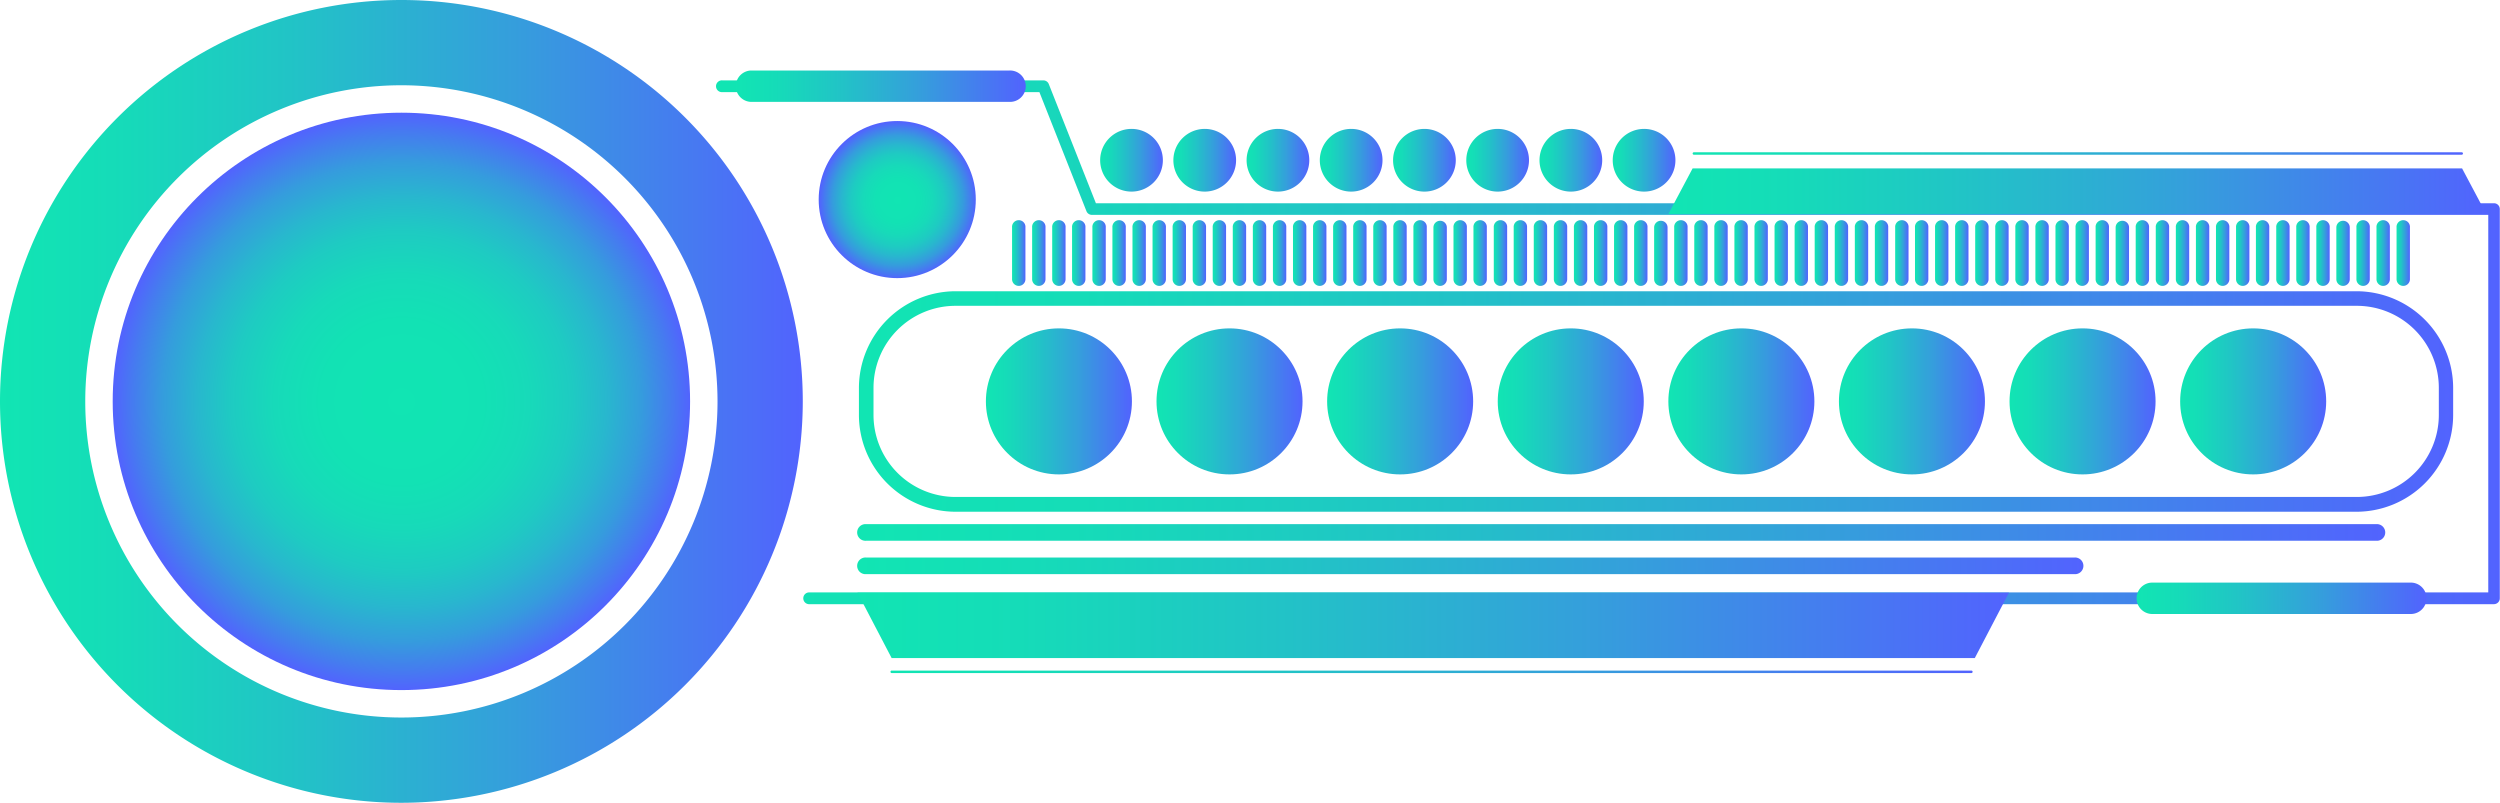 <svg xmlns="http://www.w3.org/2000/svg" xmlns:xlink="http://www.w3.org/1999/xlink" viewBox="0 0 492.04 158"><defs><style>.cls-1{mask:url(#mask);filter:url(#luminosity-noclip-2);}.cls-2{mix-blend-mode:multiply;fill:url(#Безымянный_градиент_44);}.cls-3{fill:url(#New_Gradient_Swatch_5);}.cls-4{fill:url(#New_Gradient_Swatch_5-2);}.cls-5{fill:url(#New_Gradient_Swatch_5-3);}.cls-6{fill:url(#New_Gradient_Swatch_5-4);}.cls-7{fill:url(#New_Gradient_Swatch_5-5);}.cls-8{fill:url(#New_Gradient_Swatch_5-6);}.cls-9{fill:url(#New_Gradient_Swatch_5-7);}.cls-10{fill:url(#New_Gradient_Swatch_5-8);}.cls-11{fill:url(#New_Gradient_Swatch_5-9);}.cls-12{fill:url(#New_Gradient_Swatch_5-10);}.cls-13{fill:url(#New_Gradient_Swatch_5-11);}.cls-14{fill:url(#New_Gradient_Swatch_5-12);}.cls-15{fill:url(#New_Gradient_Swatch_5-13);}.cls-16{fill:url(#New_Gradient_Swatch_5-14);}.cls-17{fill:url(#New_Gradient_Swatch_5-15);}.cls-18{fill:url(#New_Gradient_Swatch_5-16);}.cls-19{fill:url(#New_Gradient_Swatch_5-17);}.cls-20{fill:url(#New_Gradient_Swatch_5-18);}.cls-21{fill:url(#New_Gradient_Swatch_5-19);}.cls-22{fill:url(#New_Gradient_Swatch_5-20);}.cls-23{fill:url(#New_Gradient_Swatch_5-21);}.cls-24{mask:url(#mask-2);}.cls-25{fill:url(#New_Gradient_Swatch_5-22);}.cls-26{fill:url(#New_Gradient_Swatch_5-23);}.cls-27{fill:url(#New_Gradient_Swatch_5-24);}.cls-28{fill:url(#New_Gradient_Swatch_5-25);}.cls-29{fill:url(#New_Gradient_Swatch_5-26);}.cls-30{fill:url(#New_Gradient_Swatch_5-27);}.cls-31{fill:url(#New_Gradient_Swatch_5-28);}.cls-32{fill:url(#New_Gradient_Swatch_5-29);}.cls-33{fill:url(#New_Gradient_Swatch_5-30);}.cls-34{fill:url(#New_Gradient_Swatch_5-31);}.cls-35{fill:url(#New_Gradient_Swatch_5-32);}.cls-36{fill:url(#New_Gradient_Swatch_5-33);}.cls-37{fill:url(#New_Gradient_Swatch_5-34);}.cls-38{fill:url(#New_Gradient_Swatch_5-35);}.cls-39{fill:url(#New_Gradient_Swatch_5-36);}.cls-40{fill:url(#New_Gradient_Swatch_5-37);}.cls-41{fill:url(#New_Gradient_Swatch_5-38);}.cls-42{fill:url(#New_Gradient_Swatch_5-39);}.cls-43{fill:url(#New_Gradient_Swatch_5-40);}.cls-44{fill:url(#New_Gradient_Swatch_5-41);}.cls-45{fill:url(#New_Gradient_Swatch_5-42);}.cls-46{fill:url(#New_Gradient_Swatch_5-43);}.cls-47{fill:url(#New_Gradient_Swatch_5-44);}.cls-48{fill:url(#New_Gradient_Swatch_5-45);}.cls-49{fill:url(#New_Gradient_Swatch_5-46);}.cls-50{fill:url(#New_Gradient_Swatch_5-47);}.cls-51{fill:url(#New_Gradient_Swatch_5-48);}.cls-52{fill:url(#New_Gradient_Swatch_5-49);}.cls-53{fill:url(#New_Gradient_Swatch_5-50);}.cls-54{fill:url(#New_Gradient_Swatch_5-51);}.cls-55{fill:url(#New_Gradient_Swatch_5-52);}.cls-56{fill:url(#New_Gradient_Swatch_5-53);}.cls-57{fill:url(#New_Gradient_Swatch_5-54);}.cls-58{fill:url(#New_Gradient_Swatch_5-55);}.cls-59{fill:url(#New_Gradient_Swatch_5-56);}.cls-60{fill:url(#New_Gradient_Swatch_5-57);}.cls-61{fill:url(#New_Gradient_Swatch_5-58);}.cls-62{fill:url(#New_Gradient_Swatch_5-59);}.cls-63{fill:url(#New_Gradient_Swatch_5-60);}.cls-64{fill:url(#New_Gradient_Swatch_5-61);}.cls-65{fill:url(#New_Gradient_Swatch_5-62);}.cls-66{fill:url(#New_Gradient_Swatch_5-63);}.cls-67{fill:url(#New_Gradient_Swatch_5-64);}.cls-68{fill:url(#New_Gradient_Swatch_5-65);}.cls-69{fill:url(#New_Gradient_Swatch_5-66);}.cls-70{fill:url(#New_Gradient_Swatch_5-67);}.cls-71{fill:url(#New_Gradient_Swatch_5-68);}.cls-72{fill:url(#New_Gradient_Swatch_5-69);}.cls-73{fill:url(#New_Gradient_Swatch_5-70);}.cls-74{fill:url(#New_Gradient_Swatch_5-71);}.cls-75{fill:url(#New_Gradient_Swatch_5-72);}.cls-76{fill:url(#New_Gradient_Swatch_5-73);}.cls-77{fill:url(#New_Gradient_Swatch_5-74);}.cls-78{fill:url(#New_Gradient_Swatch_5-75);}.cls-79{fill:url(#New_Gradient_Swatch_5-76);}.cls-80{fill:url(#New_Gradient_Swatch_5-77);}.cls-81{fill:url(#New_Gradient_Swatch_5-78);}.cls-82{fill:url(#New_Gradient_Swatch_5-79);}.cls-83{fill:url(#New_Gradient_Swatch_5-80);}.cls-84{fill:url(#New_Gradient_Swatch_5-81);}.cls-85{fill:url(#New_Gradient_Swatch_5-82);}.cls-86{fill:url(#New_Gradient_Swatch_5-83);}.cls-87{fill:url(#New_Gradient_Swatch_5-84);}.cls-88{fill:url(#New_Gradient_Swatch_5-85);}.cls-89{fill:url(#New_Gradient_Swatch_5-86);}.cls-90{fill:url(#New_Gradient_Swatch_5-87);}.cls-91{fill:url(#New_Gradient_Swatch_5-88);}.cls-92{fill:url(#New_Gradient_Swatch_5-89);}.cls-93{fill:url(#New_Gradient_Swatch_5-90);}.cls-94{fill:url(#New_Gradient_Swatch_5-91);}.cls-95{fill:url(#New_Gradient_Swatch_5-92);}.cls-96{fill:url(#New_Gradient_Swatch_5-93);}.cls-97{fill:url(#New_Gradient_Swatch_5-94);}.cls-98{fill:url(#New_Gradient_Swatch_5-95);}.cls-99{fill:url(#New_Gradient_Swatch_5-96);}.cls-100{fill:url(#New_Gradient_Swatch_5-97);}.cls-101{fill:url(#New_Gradient_Swatch_5-98);}.cls-102{fill:url(#New_Gradient_Swatch_6);}.cls-103{fill:url(#New_Gradient_Swatch_6-2);}.cls-104{filter:url(#luminosity-noclip);}</style><filter id="luminosity-noclip" x="170.47" y="-8265.27" width="310.94" height="32766" filterUnits="userSpaceOnUse" color-interpolation-filters="sRGB"><feFlood flood-color="#fff" result="bg"/><feBlend in="SourceGraphic" in2="bg"/></filter><mask id="mask" x="170.47" y="-8265.27" width="310.94" height="32766" maskUnits="userSpaceOnUse"><g class="cls-104"/></mask><linearGradient id="Безымянный_градиент_44" x1="170.47" y1="79" x2="481.41" y2="79" gradientUnits="userSpaceOnUse"><stop offset="0" stop-color="#1a1a1a"/><stop offset="1" stop-color="#1a1a1a"/></linearGradient><linearGradient id="New_Gradient_Swatch_5" x1="141.03" y1="67.36" x2="492.04" y2="67.36" gradientUnits="userSpaceOnUse"><stop offset="0" stop-color="#11e5b3"/><stop offset="0.14" stop-color="#15dcb8"/><stop offset="0.36" stop-color="#21c4c6"/><stop offset="0.64" stop-color="#359edc"/><stop offset="0.97" stop-color="#4f68fb"/><stop offset="1" stop-color="#5263fe"/></linearGradient><linearGradient id="New_Gradient_Swatch_5-2" x1="144.66" y1="16.97" x2="201.71" y2="16.97" xlink:href="#New_Gradient_Swatch_5"/><linearGradient id="New_Gradient_Swatch_5-3" x1="420.35" y1="117.75" x2="477.4" y2="117.75" xlink:href="#New_Gradient_Swatch_5"/><linearGradient id="New_Gradient_Swatch_5-4" x1="168.83" y1="104.79" x2="469.57" y2="104.79" xlink:href="#New_Gradient_Swatch_5"/><linearGradient id="New_Gradient_Swatch_5-5" x1="168.83" y1="111.33" x2="409.92" y2="111.33" xlink:href="#New_Gradient_Swatch_5"/><linearGradient id="New_Gradient_Swatch_5-6" x1="194.04" y1="79" x2="222.78" y2="79" xlink:href="#New_Gradient_Swatch_5"/><linearGradient id="New_Gradient_Swatch_5-7" x1="227.62" y1="79" x2="256.36" y2="79" xlink:href="#New_Gradient_Swatch_5"/><linearGradient id="New_Gradient_Swatch_5-8" x1="261.2" y1="79" x2="289.94" y2="79" xlink:href="#New_Gradient_Swatch_5"/><linearGradient id="New_Gradient_Swatch_5-9" x1="294.78" y1="79" x2="323.52" y2="79" xlink:href="#New_Gradient_Swatch_5"/><linearGradient id="New_Gradient_Swatch_5-10" x1="328.36" y1="79" x2="357.09" y2="79" xlink:href="#New_Gradient_Swatch_5"/><linearGradient id="New_Gradient_Swatch_5-11" x1="361.94" y1="79" x2="390.67" y2="79" xlink:href="#New_Gradient_Swatch_5"/><linearGradient id="New_Gradient_Swatch_5-12" x1="395.51" y1="79" x2="424.25" y2="79" xlink:href="#New_Gradient_Swatch_5"/><linearGradient id="New_Gradient_Swatch_5-13" x1="429.09" y1="79" x2="457.83" y2="79" xlink:href="#New_Gradient_Swatch_5"/><linearGradient id="New_Gradient_Swatch_5-14" x1="216.54" y1="31.54" x2="228.87" y2="31.54" xlink:href="#New_Gradient_Swatch_5"/><linearGradient id="New_Gradient_Swatch_5-15" x1="230.95" y1="31.54" x2="243.28" y2="31.54" xlink:href="#New_Gradient_Swatch_5"/><linearGradient id="New_Gradient_Swatch_5-16" x1="245.36" y1="31.54" x2="257.69" y2="31.54" xlink:href="#New_Gradient_Swatch_5"/><linearGradient id="New_Gradient_Swatch_5-17" x1="259.77" y1="31.54" x2="272.1" y2="31.54" xlink:href="#New_Gradient_Swatch_5"/><linearGradient id="New_Gradient_Swatch_5-18" x1="274.18" y1="31.54" x2="286.52" y2="31.54" xlink:href="#New_Gradient_Swatch_5"/><linearGradient id="New_Gradient_Swatch_5-19" x1="288.59" y1="31.54" x2="300.93" y2="31.54" xlink:href="#New_Gradient_Swatch_5"/><linearGradient id="New_Gradient_Swatch_5-20" x1="303" y1="31.54" x2="315.34" y2="31.54" xlink:href="#New_Gradient_Swatch_5"/><linearGradient id="New_Gradient_Swatch_5-21" x1="317.41" y1="31.54" x2="329.75" y2="31.54" xlink:href="#New_Gradient_Swatch_5"/><filter id="luminosity-noclip-2" x="170.47" y="58.74" width="310.94" height="40.53" filterUnits="userSpaceOnUse" color-interpolation-filters="sRGB"><feFlood flood-color="#fff" result="bg"/><feBlend in="SourceGraphic" in2="bg"/></filter><mask id="mask-2" x="170.47" y="58.74" width="310.94" height="40.53" maskUnits="userSpaceOnUse"><g class="cls-1"><rect class="cls-2" x="170.47" y="58.74" width="310.94" height="40.53" rx="6.08"/></g></mask><linearGradient id="New_Gradient_Swatch_5-22" x1="170.47" y1="79" x2="481.41" y2="79" xlink:href="#New_Gradient_Swatch_5"/><linearGradient id="New_Gradient_Swatch_5-23" x1="169.01" y1="79" x2="482.86" y2="79" xlink:href="#New_Gradient_Swatch_5"/><linearGradient id="New_Gradient_Swatch_5-24" x1="0" y1="79" x2="158" y2="79" xlink:href="#New_Gradient_Swatch_5"/><linearGradient id="New_Gradient_Swatch_5-25" x1="168.77" y1="123.09" x2="395.39" y2="123.09" xlink:href="#New_Gradient_Swatch_5"/><linearGradient id="New_Gradient_Swatch_5-26" x1="328.36" y1="37.64" x2="489.35" y2="37.64" xlink:href="#New_Gradient_Swatch_5"/><linearGradient id="New_Gradient_Swatch_5-27" x1="199.19" y1="49.86" x2="201.82" y2="49.86" xlink:href="#New_Gradient_Swatch_5"/><linearGradient id="New_Gradient_Swatch_5-28" x1="203.14" y1="49.86" x2="205.77" y2="49.86" xlink:href="#New_Gradient_Swatch_5"/><linearGradient id="New_Gradient_Swatch_5-29" x1="207.09" y1="49.86" x2="209.72" y2="49.86" xlink:href="#New_Gradient_Swatch_5"/><linearGradient id="New_Gradient_Swatch_5-30" x1="211.04" y1="49.86" x2="213.67" y2="49.86" xlink:href="#New_Gradient_Swatch_5"/><linearGradient id="New_Gradient_Swatch_5-31" x1="214.99" y1="49.86" x2="217.62" y2="49.86" xlink:href="#New_Gradient_Swatch_5"/><linearGradient id="New_Gradient_Swatch_5-32" x1="218.94" y1="49.86" x2="221.57" y2="49.86" xlink:href="#New_Gradient_Swatch_5"/><linearGradient id="New_Gradient_Swatch_5-33" x1="222.89" y1="49.86" x2="225.52" y2="49.86" xlink:href="#New_Gradient_Swatch_5"/><linearGradient id="New_Gradient_Swatch_5-34" x1="226.84" y1="49.86" x2="229.47" y2="49.86" xlink:href="#New_Gradient_Swatch_5"/><linearGradient id="New_Gradient_Swatch_5-35" x1="230.79" y1="49.86" x2="233.42" y2="49.86" xlink:href="#New_Gradient_Swatch_5"/><linearGradient id="New_Gradient_Swatch_5-36" x1="234.74" y1="49.86" x2="237.37" y2="49.86" xlink:href="#New_Gradient_Swatch_5"/><linearGradient id="New_Gradient_Swatch_5-37" x1="238.68" y1="49.86" x2="241.31" y2="49.86" xlink:href="#New_Gradient_Swatch_5"/><linearGradient id="New_Gradient_Swatch_5-38" x1="242.63" y1="49.86" x2="245.26" y2="49.86" xlink:href="#New_Gradient_Swatch_5"/><linearGradient id="New_Gradient_Swatch_5-39" x1="246.58" y1="49.86" x2="249.21" y2="49.86" xlink:href="#New_Gradient_Swatch_5"/><linearGradient id="New_Gradient_Swatch_5-40" x1="250.53" y1="49.86" x2="253.16" y2="49.86" xlink:href="#New_Gradient_Swatch_5"/><linearGradient id="New_Gradient_Swatch_5-41" x1="254.48" y1="49.86" x2="257.11" y2="49.86" xlink:href="#New_Gradient_Swatch_5"/><linearGradient id="New_Gradient_Swatch_5-42" x1="258.43" y1="49.86" x2="261.06" y2="49.86" xlink:href="#New_Gradient_Swatch_5"/><linearGradient id="New_Gradient_Swatch_5-43" x1="262.38" y1="49.86" x2="265.01" y2="49.86" xlink:href="#New_Gradient_Swatch_5"/><linearGradient id="New_Gradient_Swatch_5-44" x1="266.33" y1="49.86" x2="268.96" y2="49.86" xlink:href="#New_Gradient_Swatch_5"/><linearGradient id="New_Gradient_Swatch_5-45" x1="270.28" y1="49.86" x2="272.91" y2="49.86" xlink:href="#New_Gradient_Swatch_5"/><linearGradient id="New_Gradient_Swatch_5-46" x1="274.23" y1="49.86" x2="276.86" y2="49.86" xlink:href="#New_Gradient_Swatch_5"/><linearGradient id="New_Gradient_Swatch_5-47" x1="278.18" y1="49.86" x2="280.81" y2="49.86" xlink:href="#New_Gradient_Swatch_5"/><linearGradient id="New_Gradient_Swatch_5-48" x1="282.12" y1="49.86" x2="284.76" y2="49.86" xlink:href="#New_Gradient_Swatch_5"/><linearGradient id="New_Gradient_Swatch_5-49" x1="286.07" y1="49.86" x2="288.7" y2="49.86" xlink:href="#New_Gradient_Swatch_5"/><linearGradient id="New_Gradient_Swatch_5-50" x1="290.02" y1="49.86" x2="292.65" y2="49.86" xlink:href="#New_Gradient_Swatch_5"/><linearGradient id="New_Gradient_Swatch_5-51" x1="293.97" y1="49.86" x2="296.6" y2="49.86" xlink:href="#New_Gradient_Swatch_5"/><linearGradient id="New_Gradient_Swatch_5-52" x1="297.92" y1="49.86" x2="300.55" y2="49.86" xlink:href="#New_Gradient_Swatch_5"/><linearGradient id="New_Gradient_Swatch_5-53" x1="301.87" y1="49.86" x2="304.5" y2="49.86" xlink:href="#New_Gradient_Swatch_5"/><linearGradient id="New_Gradient_Swatch_5-54" x1="305.82" y1="49.86" x2="308.45" y2="49.86" xlink:href="#New_Gradient_Swatch_5"/><linearGradient id="New_Gradient_Swatch_5-55" x1="309.77" y1="49.86" x2="312.4" y2="49.86" xlink:href="#New_Gradient_Swatch_5"/><linearGradient id="New_Gradient_Swatch_5-56" x1="313.72" y1="49.86" x2="316.35" y2="49.86" xlink:href="#New_Gradient_Swatch_5"/><linearGradient id="New_Gradient_Swatch_5-57" x1="317.67" y1="49.86" x2="320.3" y2="49.86" xlink:href="#New_Gradient_Swatch_5"/><linearGradient id="New_Gradient_Swatch_5-58" x1="321.62" y1="49.86" x2="324.25" y2="49.86" xlink:href="#New_Gradient_Swatch_5"/><linearGradient id="New_Gradient_Swatch_5-59" x1="325.56" y1="49.86" x2="328.2" y2="49.86" xlink:href="#New_Gradient_Swatch_5"/><linearGradient id="New_Gradient_Swatch_5-60" x1="329.51" y1="49.86" x2="332.14" y2="49.86" xlink:href="#New_Gradient_Swatch_5"/><linearGradient id="New_Gradient_Swatch_5-61" x1="333.46" y1="49.86" x2="336.09" y2="49.86" xlink:href="#New_Gradient_Swatch_5"/><linearGradient id="New_Gradient_Swatch_5-62" x1="337.41" y1="49.86" x2="340.04" y2="49.86" xlink:href="#New_Gradient_Swatch_5"/><linearGradient id="New_Gradient_Swatch_5-63" x1="341.36" y1="49.86" x2="343.99" y2="49.86" xlink:href="#New_Gradient_Swatch_5"/><linearGradient id="New_Gradient_Swatch_5-64" x1="345.31" y1="49.86" x2="347.94" y2="49.86" xlink:href="#New_Gradient_Swatch_5"/><linearGradient id="New_Gradient_Swatch_5-65" x1="349.26" y1="49.86" x2="351.89" y2="49.86" xlink:href="#New_Gradient_Swatch_5"/><linearGradient id="New_Gradient_Swatch_5-66" x1="353.21" y1="49.86" x2="355.84" y2="49.86" xlink:href="#New_Gradient_Swatch_5"/><linearGradient id="New_Gradient_Swatch_5-67" x1="357.16" y1="49.86" x2="359.79" y2="49.86" xlink:href="#New_Gradient_Swatch_5"/><linearGradient id="New_Gradient_Swatch_5-68" x1="361.11" y1="49.86" x2="363.74" y2="49.86" xlink:href="#New_Gradient_Swatch_5"/><linearGradient id="New_Gradient_Swatch_5-69" x1="365.06" y1="49.86" x2="367.69" y2="49.86" xlink:href="#New_Gradient_Swatch_5"/><linearGradient id="New_Gradient_Swatch_5-70" x1="369.01" y1="49.86" x2="371.64" y2="49.86" xlink:href="#New_Gradient_Swatch_5"/><linearGradient id="New_Gradient_Swatch_5-71" x1="372.95" y1="49.86" x2="375.58" y2="49.86" xlink:href="#New_Gradient_Swatch_5"/><linearGradient id="New_Gradient_Swatch_5-72" x1="376.9" y1="49.86" x2="379.53" y2="49.86" xlink:href="#New_Gradient_Swatch_5"/><linearGradient id="New_Gradient_Swatch_5-73" x1="380.85" y1="49.86" x2="383.48" y2="49.86" xlink:href="#New_Gradient_Swatch_5"/><linearGradient id="New_Gradient_Swatch_5-74" x1="384.8" y1="49.86" x2="387.43" y2="49.86" xlink:href="#New_Gradient_Swatch_5"/><linearGradient id="New_Gradient_Swatch_5-75" x1="388.75" y1="49.86" x2="391.38" y2="49.86" xlink:href="#New_Gradient_Swatch_5"/><linearGradient id="New_Gradient_Swatch_5-76" x1="392.7" y1="49.86" x2="395.33" y2="49.86" xlink:href="#New_Gradient_Swatch_5"/><linearGradient id="New_Gradient_Swatch_5-77" x1="396.65" y1="49.86" x2="399.28" y2="49.86" xlink:href="#New_Gradient_Swatch_5"/><linearGradient id="New_Gradient_Swatch_5-78" x1="400.6" y1="49.86" x2="403.23" y2="49.86" xlink:href="#New_Gradient_Swatch_5"/><linearGradient id="New_Gradient_Swatch_5-79" x1="404.55" y1="49.86" x2="407.18" y2="49.86" xlink:href="#New_Gradient_Swatch_5"/><linearGradient id="New_Gradient_Swatch_5-80" x1="408.5" y1="49.86" x2="411.13" y2="49.86" xlink:href="#New_Gradient_Swatch_5"/><linearGradient id="New_Gradient_Swatch_5-81" x1="412.45" y1="49.86" x2="415.08" y2="49.86" xlink:href="#New_Gradient_Swatch_5"/><linearGradient id="New_Gradient_Swatch_5-82" x1="416.39" y1="49.86" x2="419.03" y2="49.86" xlink:href="#New_Gradient_Swatch_5"/><linearGradient id="New_Gradient_Swatch_5-83" x1="420.34" y1="49.86" x2="422.97" y2="49.86" xlink:href="#New_Gradient_Swatch_5"/><linearGradient id="New_Gradient_Swatch_5-84" x1="424.29" y1="49.86" x2="426.92" y2="49.86" xlink:href="#New_Gradient_Swatch_5"/><linearGradient id="New_Gradient_Swatch_5-85" x1="428.24" y1="49.86" x2="430.87" y2="49.86" xlink:href="#New_Gradient_Swatch_5"/><linearGradient id="New_Gradient_Swatch_5-86" x1="432.19" y1="49.86" x2="434.82" y2="49.86" xlink:href="#New_Gradient_Swatch_5"/><linearGradient id="New_Gradient_Swatch_5-87" x1="436.14" y1="49.86" x2="438.77" y2="49.86" xlink:href="#New_Gradient_Swatch_5"/><linearGradient id="New_Gradient_Swatch_5-88" x1="440.09" y1="49.86" x2="442.72" y2="49.86" xlink:href="#New_Gradient_Swatch_5"/><linearGradient id="New_Gradient_Swatch_5-89" x1="444.04" y1="49.86" x2="446.67" y2="49.86" xlink:href="#New_Gradient_Swatch_5"/><linearGradient id="New_Gradient_Swatch_5-90" x1="447.99" y1="49.86" x2="450.62" y2="49.86" xlink:href="#New_Gradient_Swatch_5"/><linearGradient id="New_Gradient_Swatch_5-91" x1="451.94" y1="49.86" x2="454.57" y2="49.86" xlink:href="#New_Gradient_Swatch_5"/><linearGradient id="New_Gradient_Swatch_5-92" x1="455.89" y1="49.86" x2="458.52" y2="49.86" xlink:href="#New_Gradient_Swatch_5"/><linearGradient id="New_Gradient_Swatch_5-93" x1="459.83" y1="49.86" x2="462.47" y2="49.86" xlink:href="#New_Gradient_Swatch_5"/><linearGradient id="New_Gradient_Swatch_5-94" x1="463.78" y1="49.86" x2="466.41" y2="49.86" xlink:href="#New_Gradient_Swatch_5"/><linearGradient id="New_Gradient_Swatch_5-95" x1="467.73" y1="49.86" x2="470.36" y2="49.86" xlink:href="#New_Gradient_Swatch_5"/><linearGradient id="New_Gradient_Swatch_5-96" x1="471.68" y1="49.86" x2="474.31" y2="49.86" xlink:href="#New_Gradient_Swatch_5"/><linearGradient id="New_Gradient_Swatch_5-97" x1="175.31" y1="132.23" x2="388.2" y2="132.23" xlink:href="#New_Gradient_Swatch_5"/><linearGradient id="New_Gradient_Swatch_5-98" x1="333.14" y1="30.21" x2="484.75" y2="30.21" xlink:href="#New_Gradient_Swatch_5"/><radialGradient id="New_Gradient_Swatch_6" cx="80.78" cy="70.19" r="56.82" gradientTransform="matrix(1, 0, 0, -1, -1.72, 149.26)" gradientUnits="userSpaceOnUse"><stop offset="0" stop-color="#11e5b3"/><stop offset="0.28" stop-color="#12e2b4"/><stop offset="0.44" stop-color="#17dab9"/><stop offset="0.59" stop-color="#1ecbc2"/><stop offset="0.71" stop-color="#28b7ce"/><stop offset="0.83" stop-color="#359cdd"/><stop offset="0.93" stop-color="#457cef"/><stop offset="1" stop-color="#5263fe"/></radialGradient><radialGradient id="New_Gradient_Swatch_6-2" cx="178.41" cy="109.82" r="15.46" xlink:href="#New_Gradient_Swatch_6"/></defs><title>loading_10_green_blue</title><g id="Layer_2" data-name="Layer 2"><g id="Layer_1-2" data-name="Layer 1"><path class="cls-3" d="M490.88,118.91H159.15a1.16,1.16,0,0,1,0-2.31H489.73V42.29H214.9a1.15,1.15,0,0,1-1.07-.73l-9.26-23.43H142.19a1.16,1.16,0,1,1,0-2.31h63.16a1.15,1.15,0,0,1,1.07.73L215.69,40H490.88A1.15,1.15,0,0,1,492,41.14v76.61A1.16,1.16,0,0,1,490.88,118.91Z"/><path class="cls-4" d="M198.62,20.05H147.74a3.09,3.09,0,0,1,0-6.17h50.88a3.09,3.09,0,1,1,0,6.17Z"/><path class="cls-5" d="M474.31,120.84H423.43a3.09,3.09,0,0,1,0-6.17h50.88a3.09,3.09,0,1,1,0,6.17Z"/><path class="cls-6" d="M467.94,106.43H170.47a1.64,1.64,0,1,1,0-3.27H467.94a1.64,1.64,0,0,1,0,3.27Z"/><path class="cls-7" d="M408.28,113H170.47a1.64,1.64,0,1,1,0-3.27H408.28a1.64,1.64,0,1,1,0,3.27Z"/><circle class="cls-8" cx="208.41" cy="79" r="14.37"/><circle class="cls-9" cx="241.99" cy="79" r="14.37"/><circle class="cls-10" cx="275.57" cy="79" r="14.37"/><circle class="cls-11" cx="309.15" cy="79" r="14.37"/><circle class="cls-12" cx="342.73" cy="79" r="14.37"/><circle class="cls-13" cx="376.3" cy="79" r="14.37"/><circle class="cls-14" cx="409.88" cy="79" r="14.37"/><circle class="cls-15" cx="443.46" cy="79" r="14.37"/><path class="cls-16" d="M228.87,31.54a6.17,6.17,0,1,1-6.16-6.17A6.16,6.16,0,0,1,228.87,31.54Z"/><path class="cls-17" d="M243.28,31.54a6.17,6.17,0,1,1-6.16-6.17A6.16,6.16,0,0,1,243.28,31.54Z"/><path class="cls-18" d="M257.69,31.54a6.17,6.17,0,1,1-6.16-6.17A6.16,6.16,0,0,1,257.69,31.54Z"/><path class="cls-19" d="M272.1,31.54a6.17,6.17,0,1,1-6.16-6.17A6.16,6.16,0,0,1,272.1,31.54Z"/><path class="cls-20" d="M286.52,31.54a6.17,6.17,0,1,1-6.17-6.17A6.17,6.17,0,0,1,286.52,31.54Z"/><path class="cls-21" d="M300.93,31.54a6.17,6.17,0,1,1-6.17-6.17A6.16,6.16,0,0,1,300.93,31.54Z"/><path class="cls-22" d="M315.34,31.54a6.17,6.17,0,1,1-6.17-6.17A6.16,6.16,0,0,1,315.34,31.54Z"/><path class="cls-23" d="M329.75,31.54a6.17,6.17,0,1,1-6.17-6.17A6.16,6.16,0,0,1,329.75,31.54Z"/><g class="cls-24"><rect class="cls-25" x="170.47" y="58.74" width="310.94" height="40.53" rx="6.08"/></g><path class="cls-26" d="M463.82,100.72H188.05a19.06,19.06,0,0,1-19-19V76.32a19.06,19.06,0,0,1,19-19H463.82a19.06,19.06,0,0,1,19,19v5.36A19.06,19.06,0,0,1,463.82,100.72ZM188.05,60.19a16.15,16.15,0,0,0-16.13,16.13v5.36a16.15,16.15,0,0,0,16.13,16.13H463.82A16.15,16.15,0,0,0,480,81.68V76.32a16.15,16.15,0,0,0-16.13-16.13Z"/><path class="cls-27" d="M79,158a79,79,0,1,1,79-79A79.09,79.09,0,0,1,79,158ZM79,16.78A62.22,62.22,0,1,0,141.22,79,62.29,62.29,0,0,0,79,16.78Z"/><polygon class="cls-28" points="388.67 129.52 175.49 129.52 168.77 116.65 395.39 116.65 388.67 129.52"/><polygon class="cls-29" points="484.58 33.15 333.13 33.15 328.36 42.13 489.35 42.13 484.58 33.15"/><path class="cls-30" d="M200.51,56.27A1.32,1.32,0,0,1,199.19,55V44.77a1.32,1.32,0,1,1,2.63,0V55A1.32,1.32,0,0,1,200.51,56.27Z"/><path class="cls-31" d="M204.46,56.27A1.32,1.32,0,0,1,203.14,55V44.77a1.32,1.32,0,1,1,2.63,0V55A1.32,1.32,0,0,1,204.46,56.27Z"/><path class="cls-32" d="M208.41,56.27A1.32,1.32,0,0,1,207.09,55V44.77a1.32,1.32,0,1,1,2.63,0V55A1.32,1.32,0,0,1,208.41,56.27Z"/><path class="cls-33" d="M212.36,56.27A1.32,1.32,0,0,1,211,55V44.77a1.32,1.32,0,1,1,2.63,0V55A1.32,1.32,0,0,1,212.36,56.27Z"/><path class="cls-34" d="M216.31,56.27A1.32,1.32,0,0,1,215,55V44.77a1.32,1.32,0,1,1,2.63,0V55A1.32,1.32,0,0,1,216.31,56.27Z"/><path class="cls-35" d="M220.25,56.27A1.32,1.32,0,0,1,218.94,55V44.77a1.32,1.32,0,1,1,2.63,0V55A1.32,1.32,0,0,1,220.25,56.27Z"/><path class="cls-36" d="M224.2,56.27A1.32,1.32,0,0,1,222.89,55V44.77a1.32,1.32,0,1,1,2.63,0V55A1.32,1.32,0,0,1,224.2,56.27Z"/><path class="cls-37" d="M228.15,56.27A1.32,1.32,0,0,1,226.84,55V44.77a1.32,1.32,0,1,1,2.63,0V55A1.32,1.32,0,0,1,228.15,56.27Z"/><path class="cls-38" d="M232.1,56.27A1.31,1.31,0,0,1,230.79,55V44.77a1.32,1.32,0,1,1,2.63,0V55A1.32,1.32,0,0,1,232.1,56.27Z"/><path class="cls-39" d="M236.05,56.27A1.31,1.31,0,0,1,234.74,55V44.77a1.32,1.32,0,1,1,2.63,0V55A1.32,1.32,0,0,1,236.05,56.27Z"/><path class="cls-40" d="M240,56.27A1.32,1.32,0,0,1,238.68,55V44.77a1.32,1.32,0,1,1,2.63,0V55A1.31,1.31,0,0,1,240,56.27Z"/><path class="cls-41" d="M244,56.27A1.32,1.32,0,0,1,242.63,55V44.77a1.32,1.32,0,1,1,2.63,0V55A1.31,1.31,0,0,1,244,56.27Z"/><path class="cls-42" d="M247.9,56.27A1.32,1.32,0,0,1,246.58,55V44.77a1.32,1.32,0,1,1,2.63,0V55A1.32,1.32,0,0,1,247.9,56.27Z"/><path class="cls-43" d="M251.85,56.27A1.32,1.32,0,0,1,250.53,55V44.77a1.32,1.32,0,1,1,2.63,0V55A1.32,1.32,0,0,1,251.85,56.27Z"/><path class="cls-44" d="M255.8,56.27A1.32,1.32,0,0,1,254.48,55V44.77a1.32,1.32,0,1,1,2.63,0V55A1.32,1.32,0,0,1,255.8,56.27Z"/><path class="cls-45" d="M259.75,56.27A1.32,1.32,0,0,1,258.43,55V44.77a1.32,1.32,0,1,1,2.63,0V55A1.32,1.32,0,0,1,259.75,56.27Z"/><path class="cls-46" d="M263.69,56.27A1.32,1.32,0,0,1,262.38,55V44.77a1.32,1.32,0,1,1,2.63,0V55A1.32,1.32,0,0,1,263.69,56.27Z"/><path class="cls-47" d="M267.64,56.27A1.32,1.32,0,0,1,266.33,55V44.77a1.32,1.32,0,1,1,2.63,0V55A1.32,1.32,0,0,1,267.64,56.27Z"/><path class="cls-48" d="M271.59,56.27A1.32,1.32,0,0,1,270.28,55V44.77a1.32,1.32,0,1,1,2.63,0V55A1.32,1.32,0,0,1,271.59,56.27Z"/><path class="cls-49" d="M275.54,56.27A1.32,1.32,0,0,1,274.23,55V44.77a1.32,1.32,0,1,1,2.63,0V55A1.32,1.32,0,0,1,275.54,56.27Z"/><path class="cls-50" d="M279.49,56.27A1.31,1.31,0,0,1,278.18,55V44.77a1.32,1.32,0,1,1,2.63,0V55A1.32,1.32,0,0,1,279.49,56.27Z"/><path class="cls-51" d="M283.44,56.27A1.32,1.32,0,0,1,282.12,55V44.77a1.32,1.32,0,0,1,2.64,0V55A1.32,1.32,0,0,1,283.44,56.27Z"/><path class="cls-52" d="M287.39,56.27A1.32,1.32,0,0,1,286.07,55V44.77a1.32,1.32,0,1,1,2.63,0V55A1.31,1.31,0,0,1,287.39,56.27Z"/><path class="cls-53" d="M291.34,56.27A1.32,1.32,0,0,1,290,55V44.77a1.32,1.32,0,1,1,2.63,0V55A1.32,1.32,0,0,1,291.34,56.27Z"/><path class="cls-54" d="M295.29,56.27A1.32,1.32,0,0,1,294,55V44.77a1.32,1.32,0,1,1,2.63,0V55A1.32,1.32,0,0,1,295.29,56.27Z"/><path class="cls-55" d="M299.24,56.27A1.32,1.32,0,0,1,297.92,55V44.77a1.32,1.32,0,1,1,2.63,0V55A1.32,1.32,0,0,1,299.24,56.27Z"/><path class="cls-56" d="M303.19,56.27A1.32,1.32,0,0,1,301.87,55V44.77a1.32,1.32,0,1,1,2.63,0V55A1.32,1.32,0,0,1,303.19,56.27Z"/><path class="cls-57" d="M307.13,56.27A1.32,1.32,0,0,1,305.82,55V44.77a1.32,1.32,0,1,1,2.63,0V55A1.32,1.32,0,0,1,307.13,56.27Z"/><path class="cls-58" d="M311.08,56.27A1.32,1.32,0,0,1,309.77,55V44.77a1.32,1.32,0,1,1,2.63,0V55A1.32,1.32,0,0,1,311.08,56.27Z"/><path class="cls-59" d="M315,56.27A1.32,1.32,0,0,1,313.72,55V44.77a1.32,1.32,0,1,1,2.63,0V55A1.32,1.32,0,0,1,315,56.27Z"/><path class="cls-60" d="M319,56.27A1.32,1.32,0,0,1,317.67,55V44.77a1.32,1.32,0,1,1,2.63,0V55A1.32,1.32,0,0,1,319,56.27Z"/><path class="cls-61" d="M322.93,56.27A1.31,1.31,0,0,1,321.62,55V44.77a1.32,1.32,0,1,1,2.63,0V55A1.32,1.32,0,0,1,322.93,56.27Z"/><path class="cls-62" d="M326.88,56.27A1.32,1.32,0,0,1,325.56,55V44.77a1.32,1.32,0,1,1,2.64,0V55A1.32,1.32,0,0,1,326.88,56.27Z"/><path class="cls-63" d="M330.83,56.27A1.32,1.32,0,0,1,329.51,55V44.77a1.32,1.32,0,1,1,2.63,0V55A1.31,1.31,0,0,1,330.83,56.27Z"/><path class="cls-64" d="M334.78,56.27A1.32,1.32,0,0,1,333.46,55V44.77a1.32,1.32,0,1,1,2.63,0V55A1.32,1.32,0,0,1,334.78,56.27Z"/><path class="cls-65" d="M338.73,56.27A1.32,1.32,0,0,1,337.41,55V44.77a1.32,1.32,0,1,1,2.63,0V55A1.32,1.32,0,0,1,338.73,56.27Z"/><path class="cls-66" d="M342.68,56.27A1.32,1.32,0,0,1,341.36,55V44.77a1.32,1.32,0,1,1,2.63,0V55A1.32,1.32,0,0,1,342.68,56.27Z"/><path class="cls-67" d="M346.63,56.27A1.32,1.32,0,0,1,345.31,55V44.77a1.32,1.32,0,1,1,2.63,0V55A1.32,1.32,0,0,1,346.63,56.27Z"/><path class="cls-68" d="M350.57,56.27A1.32,1.32,0,0,1,349.26,55V44.77a1.32,1.32,0,1,1,2.63,0V55A1.32,1.32,0,0,1,350.57,56.27Z"/><path class="cls-69" d="M354.52,56.27A1.32,1.32,0,0,1,353.21,55V44.77a1.32,1.32,0,1,1,2.63,0V55A1.32,1.32,0,0,1,354.52,56.27Z"/><path class="cls-70" d="M358.47,56.27A1.32,1.32,0,0,1,357.16,55V44.77a1.32,1.32,0,1,1,2.63,0V55A1.32,1.32,0,0,1,358.47,56.27Z"/><path class="cls-71" d="M362.42,56.27A1.32,1.32,0,0,1,361.11,55V44.77a1.32,1.32,0,1,1,2.63,0V55A1.32,1.32,0,0,1,362.42,56.27Z"/><path class="cls-72" d="M366.37,56.27A1.31,1.31,0,0,1,365.06,55V44.77a1.32,1.32,0,1,1,2.63,0V55A1.32,1.32,0,0,1,366.37,56.27Z"/><path class="cls-73" d="M370.32,56.27A1.31,1.31,0,0,1,369,55V44.77a1.32,1.32,0,1,1,2.63,0V55A1.32,1.32,0,0,1,370.32,56.27Z"/><path class="cls-74" d="M374.27,56.27A1.32,1.32,0,0,1,373,55V44.77a1.32,1.32,0,1,1,2.63,0V55A1.31,1.31,0,0,1,374.27,56.27Z"/><path class="cls-75" d="M378.22,56.27A1.32,1.32,0,0,1,376.9,55V44.77a1.32,1.32,0,1,1,2.63,0V55A1.32,1.32,0,0,1,378.22,56.27Z"/><path class="cls-76" d="M382.17,56.27A1.32,1.32,0,0,1,380.85,55V44.77a1.32,1.32,0,1,1,2.63,0V55A1.32,1.32,0,0,1,382.17,56.27Z"/><path class="cls-77" d="M386.12,56.27A1.32,1.32,0,0,1,384.8,55V44.77a1.32,1.32,0,1,1,2.63,0V55A1.32,1.32,0,0,1,386.12,56.27Z"/><path class="cls-78" d="M390.07,56.27A1.32,1.32,0,0,1,388.75,55V44.77a1.32,1.32,0,1,1,2.63,0V55A1.32,1.32,0,0,1,390.07,56.27Z"/><path class="cls-79" d="M394,56.27A1.32,1.32,0,0,1,392.7,55V44.77a1.32,1.32,0,1,1,2.63,0V55A1.32,1.32,0,0,1,394,56.27Z"/><path class="cls-80" d="M398,56.27A1.32,1.32,0,0,1,396.65,55V44.77a1.32,1.32,0,1,1,2.63,0V55A1.32,1.32,0,0,1,398,56.27Z"/><path class="cls-81" d="M401.91,56.27A1.32,1.32,0,0,1,400.6,55V44.77a1.32,1.32,0,1,1,2.63,0V55A1.32,1.32,0,0,1,401.91,56.27Z"/><path class="cls-82" d="M405.86,56.27A1.32,1.32,0,0,1,404.55,55V44.77a1.32,1.32,0,1,1,2.63,0V55A1.32,1.32,0,0,1,405.86,56.27Z"/><path class="cls-83" d="M409.81,56.27A1.32,1.32,0,0,1,408.5,55V44.77a1.32,1.32,0,1,1,2.63,0V55A1.32,1.32,0,0,1,409.81,56.27Z"/><path class="cls-84" d="M413.76,56.27A1.31,1.31,0,0,1,412.45,55V44.77a1.32,1.32,0,1,1,2.63,0V55A1.32,1.32,0,0,1,413.76,56.27Z"/><path class="cls-85" d="M417.71,56.27A1.32,1.32,0,0,1,416.39,55V44.77a1.32,1.32,0,0,1,2.64,0V55A1.32,1.32,0,0,1,417.71,56.27Z"/><path class="cls-86" d="M421.66,56.27A1.32,1.32,0,0,1,420.34,55V44.77a1.32,1.32,0,1,1,2.63,0V55A1.31,1.31,0,0,1,421.66,56.27Z"/><path class="cls-87" d="M425.61,56.27A1.32,1.32,0,0,1,424.29,55V44.77a1.32,1.32,0,1,1,2.63,0V55A1.32,1.32,0,0,1,425.61,56.27Z"/><path class="cls-88" d="M429.56,56.27A1.32,1.32,0,0,1,428.24,55V44.77a1.32,1.32,0,1,1,2.63,0V55A1.32,1.32,0,0,1,429.56,56.27Z"/><path class="cls-89" d="M433.51,56.27A1.32,1.32,0,0,1,432.19,55V44.77a1.32,1.32,0,1,1,2.63,0V55A1.32,1.32,0,0,1,433.51,56.27Z"/><path class="cls-90" d="M437.46,56.27A1.32,1.32,0,0,1,436.14,55V44.77a1.32,1.32,0,1,1,2.63,0V55A1.32,1.32,0,0,1,437.46,56.27Z"/><path class="cls-91" d="M441.4,56.27A1.32,1.32,0,0,1,440.09,55V44.77a1.32,1.32,0,1,1,2.63,0V55A1.32,1.32,0,0,1,441.4,56.27Z"/><path class="cls-92" d="M445.35,56.27A1.32,1.32,0,0,1,444,55V44.77a1.32,1.32,0,1,1,2.63,0V55A1.32,1.32,0,0,1,445.35,56.27Z"/><path class="cls-93" d="M449.3,56.27A1.32,1.32,0,0,1,448,55V44.77a1.32,1.32,0,1,1,2.63,0V55A1.32,1.32,0,0,1,449.3,56.27Z"/><path class="cls-94" d="M453.25,56.27A1.32,1.32,0,0,1,451.94,55V44.77a1.32,1.32,0,1,1,2.63,0V55A1.32,1.32,0,0,1,453.25,56.27Z"/><path class="cls-95" d="M457.2,56.27A1.31,1.31,0,0,1,455.89,55V44.77a1.32,1.32,0,1,1,2.63,0V55A1.32,1.32,0,0,1,457.2,56.27Z"/><path class="cls-96" d="M461.15,56.27A1.32,1.32,0,0,1,459.83,55V44.77a1.32,1.32,0,1,1,2.64,0V55A1.32,1.32,0,0,1,461.15,56.27Z"/><path class="cls-97" d="M465.1,56.27A1.32,1.32,0,0,1,463.78,55V44.77a1.32,1.32,0,1,1,2.63,0V55A1.31,1.31,0,0,1,465.1,56.27Z"/><path class="cls-98" d="M469.05,56.27A1.32,1.32,0,0,1,467.73,55V44.77a1.32,1.32,0,1,1,2.63,0V55A1.32,1.32,0,0,1,469.05,56.27Z"/><path class="cls-99" d="M473,56.27A1.32,1.32,0,0,1,471.68,55V44.77a1.32,1.32,0,1,1,2.63,0V55A1.32,1.32,0,0,1,473,56.27Z"/><path class="cls-100" d="M388,132.47H175.56a.25.25,0,1,1,0-.49H388a.24.24,0,0,1,.24.25A.24.24,0,0,1,388,132.47Z"/><path class="cls-101" d="M484.51,30.45H333.38a.24.24,0,0,1-.24-.24.24.24,0,0,1,.24-.24H484.51a.24.24,0,0,1,.24.24A.24.24,0,0,1,484.51,30.45Z"/><circle class="cls-102" cx="79" cy="79" r="56.82"/><circle class="cls-103" cx="176.59" cy="39.28" r="15.46"/></g></g></svg>